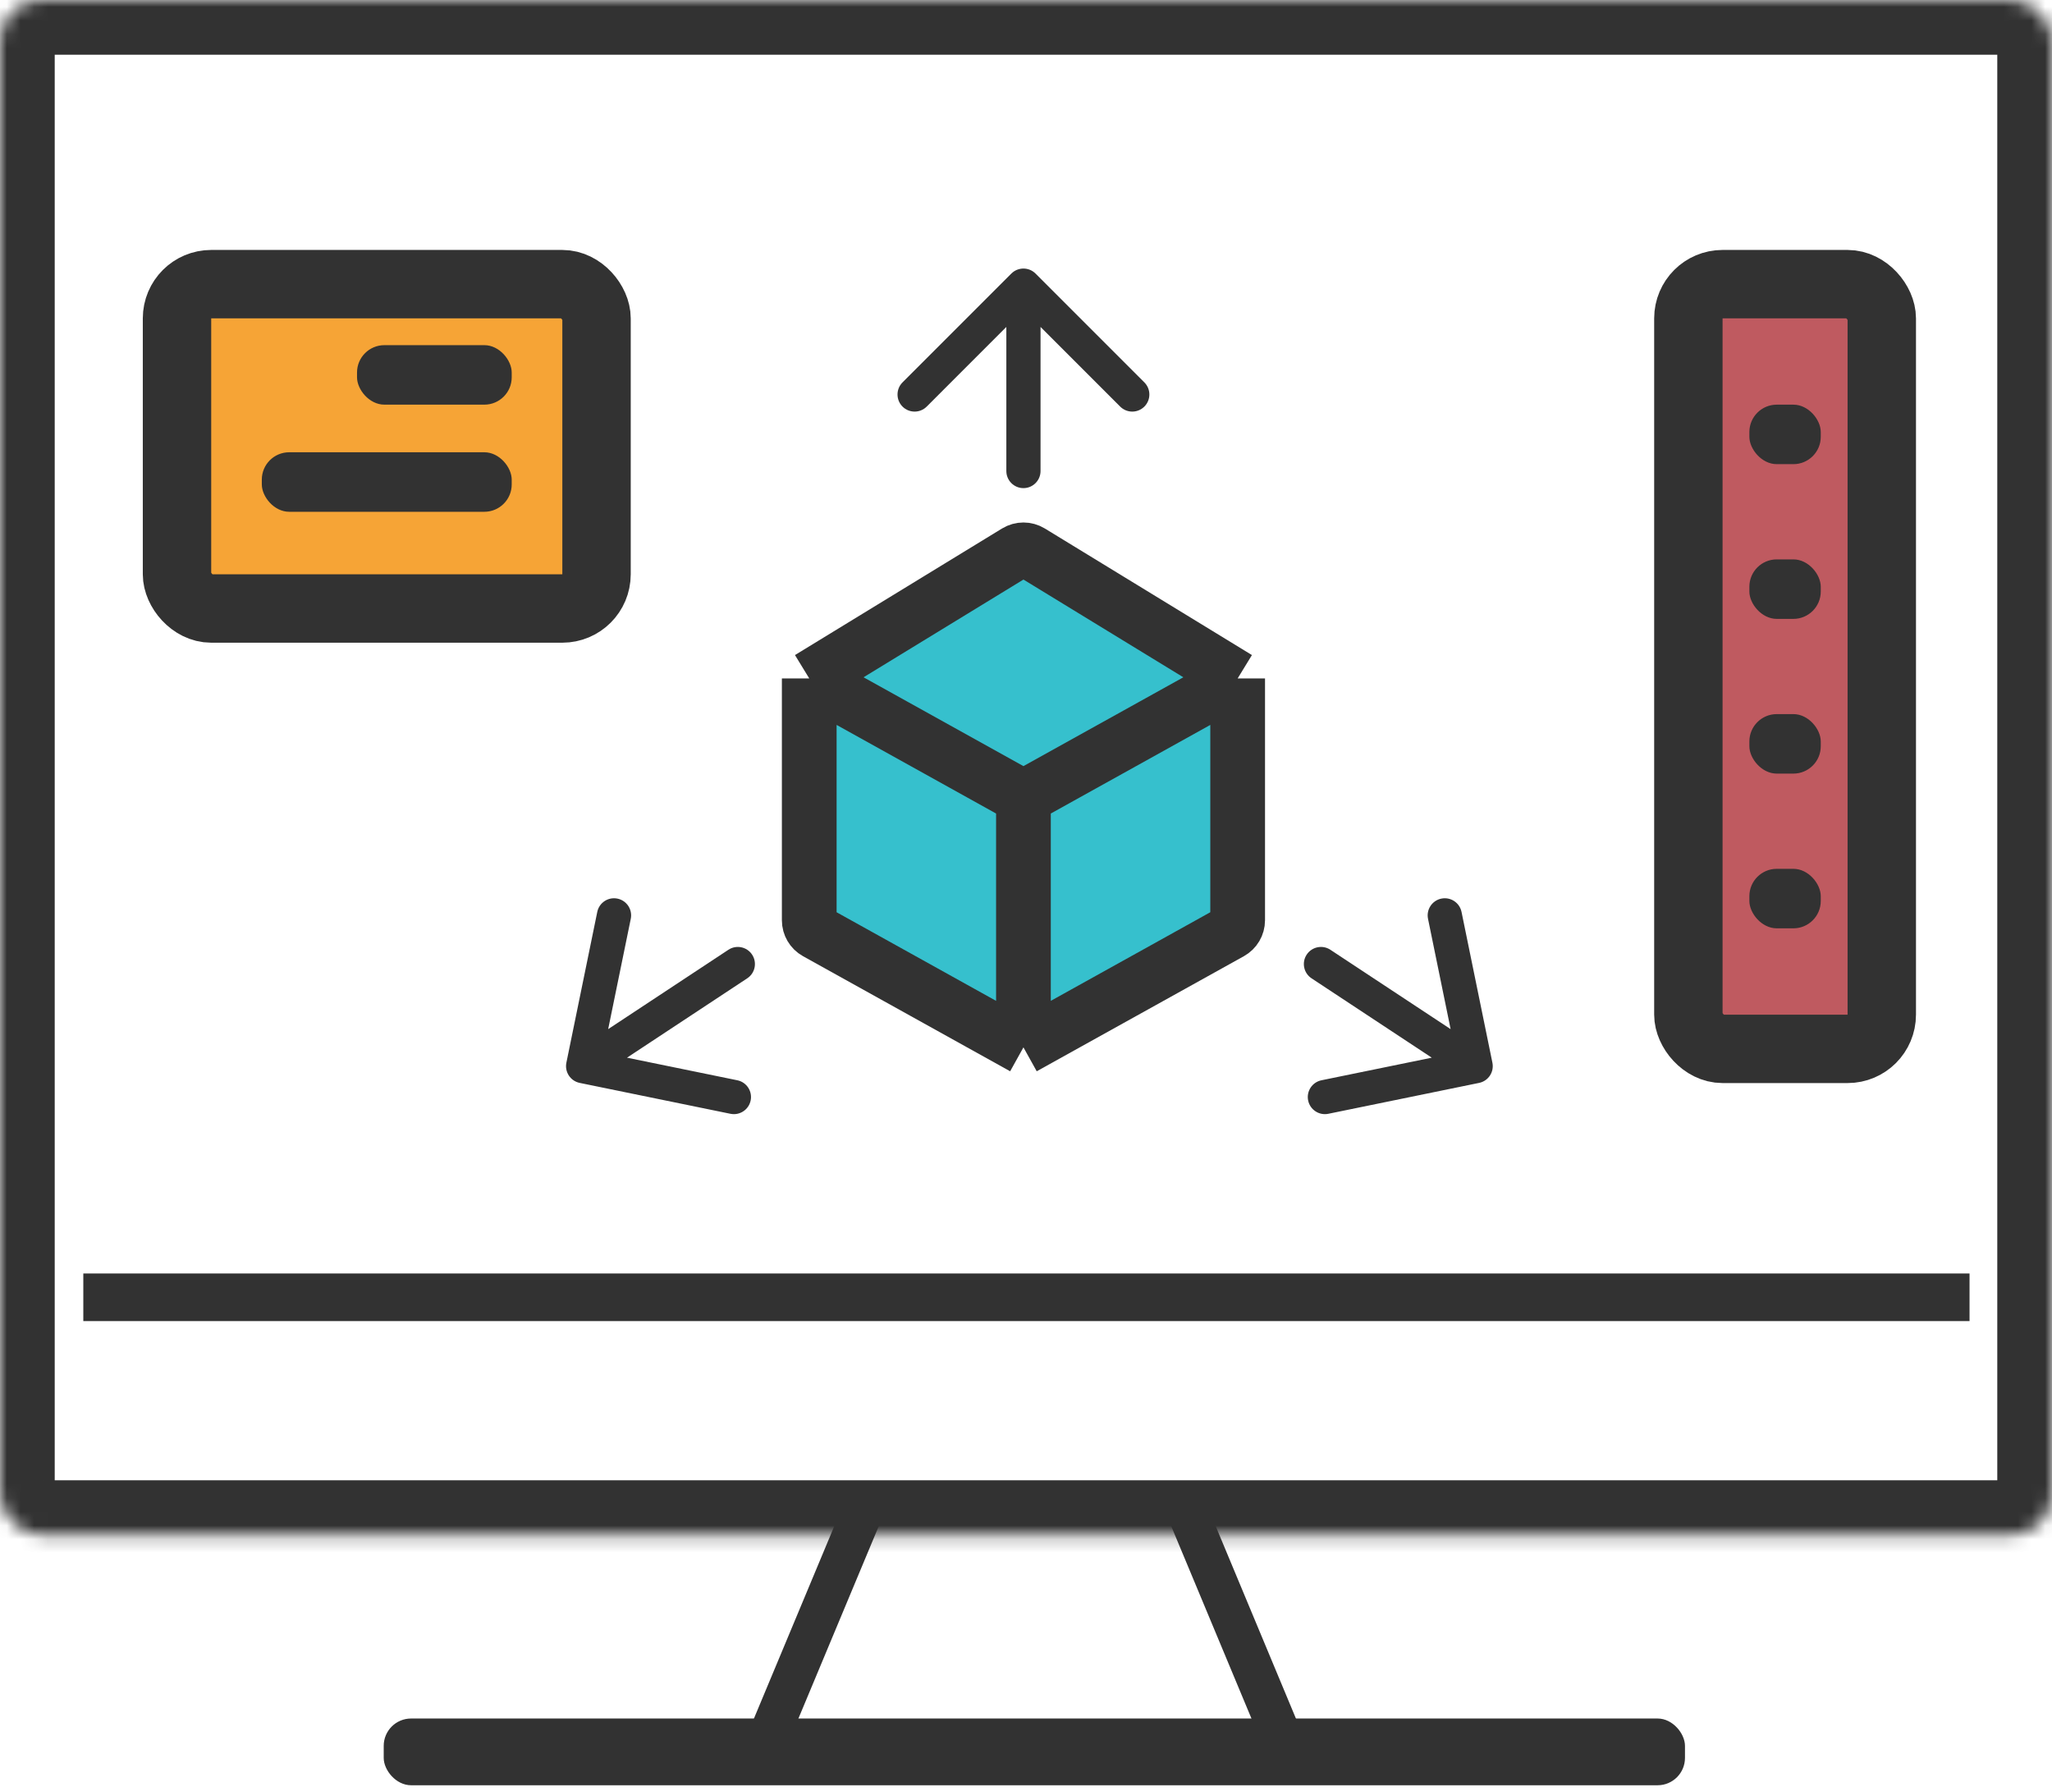 <svg width="150" height="131" viewBox="0 0 150 131" fill="none" xmlns="http://www.w3.org/2000/svg">
<line x1="55.933" y1="127.537" x2="63.092" y2="110.397" stroke="#323232" stroke-width="3"/>
<line y1="-1.5" x2="18.575" y2="-1.5" transform="matrix(-0.385 -0.923 -0.923 0.385 92.526 128.115)" stroke="#323232" stroke-width="3"/>
<mask id="path-3-inside-1_1372_34" fill="white">
<rect width="150" height="112.195" rx="3"/>
</mask>
<rect width="150" height="112.195" rx="3" stroke="#323232" stroke-width="8" mask="url(#path-3-inside-1_1372_34)"/>
<rect x="28.049" y="125.609" width="95.122" height="4.878" rx="2" fill="#323232"/>
<rect x="6.09" y="93.081" width="137.882" height="3.48" fill="#323232"/>
<path d="M89.957 68.14L74.813 76.553L59.669 68.14C59.352 67.963 59.155 67.629 59.155 67.266V49.586L74.292 40.335C74.612 40.14 75.015 40.14 75.335 40.335L90.472 49.586V67.266C90.472 67.629 90.275 67.963 89.957 68.14Z" fill="#36C0CD"/>
<path d="M74.813 76.553L89.957 68.14C90.275 67.963 90.472 67.629 90.472 67.266V49.586M74.813 76.553L59.669 68.14C59.352 67.963 59.155 67.629 59.155 67.266V49.586M74.813 76.553V58.285M59.155 49.586L74.292 40.335C74.612 40.14 75.015 40.14 75.335 40.335L90.472 49.586M59.155 49.586L74.813 58.285M90.472 49.586L74.813 58.285" stroke="#323232" stroke-width="4"/>
<rect x="123.419" y="20.769" width="14.138" height="55.894" rx="2.5" fill="#BF5A60" stroke="#323232" stroke-width="5"/>
<rect x="12.939" y="20.769" width="30.667" height="23.707" rx="2.5" fill="#F6A436" stroke="#323232" stroke-width="5"/>
<rect x="127.878" y="29.577" width="5.219" height="4.349" rx="2" fill="#323232"/>
<rect x="26.098" y="25.228" width="11.308" height="4.349" rx="2" fill="#323232"/>
<rect x="19.138" y="33.057" width="18.268" height="4.35" rx="2" fill="#323232"/>
<rect x="127.878" y="63.504" width="5.219" height="4.349" rx="2" fill="#323232"/>
<rect x="127.878" y="52.195" width="5.219" height="4.349" rx="2" fill="#323232"/>
<rect x="127.878" y="40.886" width="5.219" height="4.349" rx="2" fill="#323232"/>
<path d="M97.25 69.42C96.674 69.04 95.898 69.199 95.518 69.775C95.138 70.351 95.297 71.126 95.873 71.507L97.25 69.42ZM108.121 79.151C108.797 79.012 109.233 78.352 109.094 77.675L106.837 66.654C106.698 65.978 106.038 65.542 105.361 65.681C104.685 65.819 104.249 66.48 104.387 67.156L106.394 76.953L96.598 78.959C95.921 79.098 95.486 79.758 95.624 80.435C95.763 81.111 96.423 81.547 97.099 81.409L108.121 79.151ZM95.873 71.507L107.181 78.97L108.558 76.883L97.25 69.42L95.873 71.507Z" fill="#323232"/>
<path d="M53.246 69.42C53.822 69.04 54.598 69.199 54.978 69.775C55.358 70.351 55.2 71.126 54.623 71.507L53.246 69.42ZM42.376 79.151C41.699 79.012 41.264 78.352 41.402 77.675L43.66 66.654C43.798 65.978 44.459 65.542 45.135 65.681C45.811 65.819 46.247 66.48 46.109 67.156L44.102 76.953L53.899 78.959C54.575 79.098 55.011 79.758 54.872 80.435C54.734 81.111 54.073 81.547 53.397 81.409L42.376 79.151ZM54.623 71.507L43.315 78.97L41.938 76.883L53.246 69.42L54.623 71.507Z" fill="#323232"/>
<path d="M73.563 34.428C73.563 35.118 74.123 35.678 74.813 35.678C75.503 35.678 76.063 35.118 76.063 34.428L73.563 34.428ZM75.697 19.995C75.209 19.507 74.417 19.507 73.929 19.995L65.974 27.95C65.486 28.438 65.486 29.23 65.974 29.718C66.462 30.206 67.254 30.206 67.742 29.718L74.813 22.647L81.884 29.718C82.372 30.206 83.164 30.206 83.652 29.718C84.14 29.23 84.14 28.438 83.652 27.95L75.697 19.995ZM76.063 34.428L76.063 20.879L73.563 20.879L73.563 34.428L76.063 34.428Z" fill="#323232"/>
</svg>
